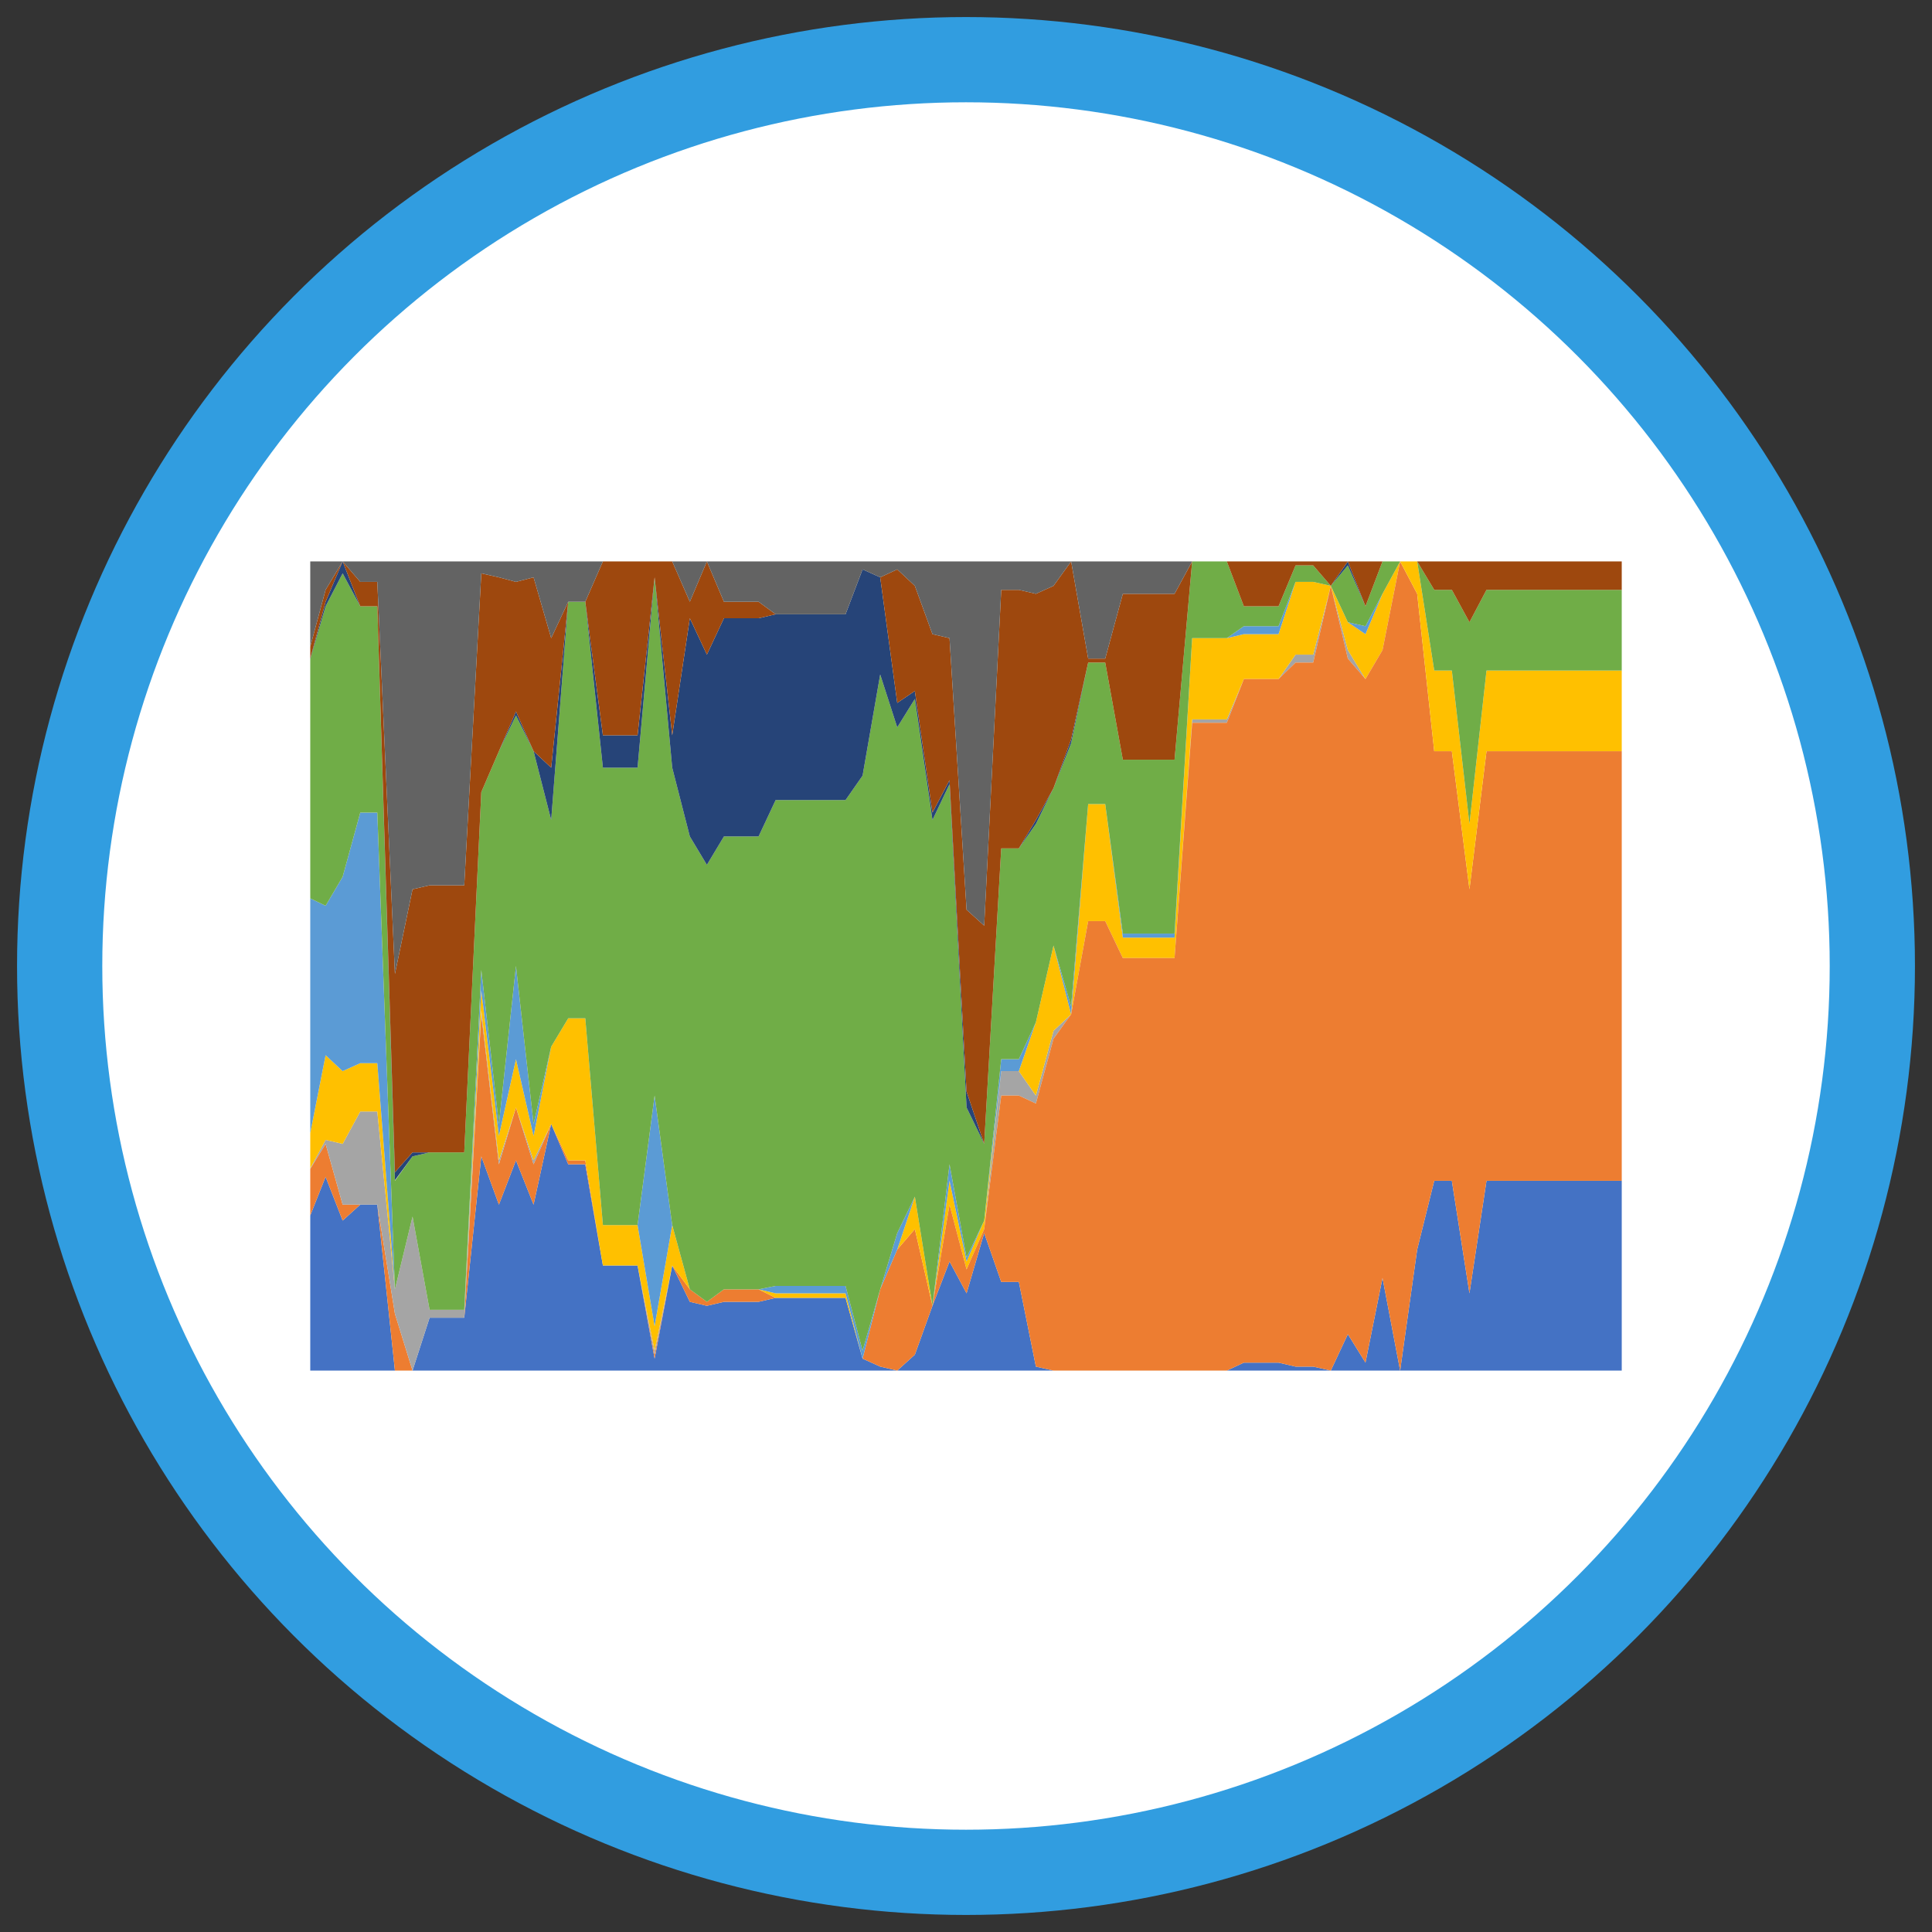 <?xml version="1.0" encoding="UTF-8"?><svg id="Layer_1" xmlns="http://www.w3.org/2000/svg" viewBox="0 0 34 34"><rect x="0" y="0" width="34" height="34" fill="#333333" stroke="none"/><defs><style>.cls-1{fill:#4472c4;}.cls-2{fill:#a5a5a5;}.cls-3{fill:#fff;stroke:#319de0;stroke-miterlimit:10;stroke-width:1.5px;}.cls-4{fill:#264478;}.cls-5{fill:#5b9bd5;}.cls-6{fill:#9e480e;}.cls-7{fill:#ffc000;}.cls-8{fill:#636363;}.cls-9{fill:#ed7d31;}.cls-10{fill:#70ad47;}</style></defs><circle class="cls-3" cx="17" cy="17" r="15.95"/><g><polygon class="cls-1" points="17.93 22.56 17.62 22.56 17.32 21.7 17.01 22.76 16.71 22.2 16.41 22.98 16.1 23.84 15.79 24.12 16.1 24.12 16.41 24.12 16.71 24.12 17.01 24.12 17.32 24.12 17.62 24.12 17.93 24.12 18.23 24.12 18.54 24.12 18.23 24.05 17.93 22.56"/><polygon class="cls-1" points="22.8 24.05 22.5 23.98 22.2 23.98 21.89 23.98 21.59 24.12 21.89 24.12 22.2 24.12 22.5 24.12 22.8 24.12 23.11 24.12 23.42 24.12 23.11 24.05 22.8 24.05"/><polygon class="cls-1" points="15.18 23.91 14.88 22.84 14.58 22.84 14.27 22.84 13.96 22.84 13.65 22.84 13.35 22.91 13.05 22.91 12.74 22.91 12.44 22.98 12.14 22.91 11.83 22.27 11.52 23.91 11.22 22.27 10.91 22.27 10.61 22.27 10.3 20.49 10 20.49 9.7 19.78 9.39 21.2 9.08 20.42 8.78 21.2 8.47 20.35 8.17 23.19 7.87 23.19 7.56 23.19 7.26 24.12 7.56 24.12 7.87 24.12 8.17 24.12 8.47 24.12 8.78 24.12 9.08 24.12 9.39 24.12 9.7 24.12 10 24.12 10.3 24.12 10.61 24.12 10.91 24.12 11.22 24.12 11.52 24.12 11.83 24.12 12.14 24.12 12.44 24.12 12.74 24.12 13.05 24.12 13.35 24.12 13.65 24.12 13.96 24.12 14.27 24.12 14.58 24.12 14.88 24.12 15.18 24.12 15.49 24.12 15.79 24.12 15.49 24.05 15.18 23.91"/><polygon class="cls-1" points="6.34 21.2 6.03 21.48 5.73 20.71 5.46 21.39 5.46 24.12 5.73 24.12 6.03 24.12 6.34 24.12 6.64 24.12 6.95 24.12 6.64 21.2 6.34 21.2"/><polygon class="cls-1" points="24.03 23.98 23.72 23.48 23.42 24.12 23.72 24.12 24.03 24.12 24.33 24.12 24.64 24.12 24.33 22.49 24.03 23.98"/><polygon class="cls-9" points="10 20.42 9.7 19.78 10 20.49 10.3 20.49 10.61 22.27 10.3 20.42 10 20.42"/><polygon class="cls-9" points="6.64 21.2 6.95 24.12 7.26 24.12 6.95 23.12 6.64 21.2"/><polygon class="cls-9" points="5.73 20.13 5.46 20.57 5.46 21.39 5.73 20.71 6.03 21.48 6.34 21.2 6.03 21.2 5.73 20.13"/><polygon class="cls-9" points="9.08 19.49 8.78 20.49 8.47 17.85 8.17 23.19 8.47 20.35 8.78 21.2 9.08 20.42 9.39 21.2 9.7 19.78 9.39 20.49 9.08 19.49"/><polygon class="cls-9" points="15.79 21.99 15.49 22.69 15.18 23.91 15.49 24.05 15.79 24.12 16.1 23.84 16.41 22.98 16.1 21.63 15.79 21.99"/><polygon class="cls-9" points="13.05 22.69 12.74 22.69 12.44 22.91 12.14 22.69 11.83 22.27 12.14 22.91 12.44 22.98 12.74 22.91 13.05 22.91 13.35 22.91 13.65 22.84 13.35 22.69 13.05 22.69"/><polygon class="cls-9" points="11.22 22.27 11.52 23.91 11.83 22.27 11.52 23.84 11.22 22.27"/><polygon class="cls-2" points="23.42 10.31 23.72 11.59 24.03 11.95 23.72 11.44 23.42 10.31"/><polygon class="cls-2" points="22.8 11.52 22.5 11.95 22.8 11.66 23.11 11.66 23.42 10.31 23.11 11.52 22.8 11.52"/><polygon class="cls-2" points="18.23 19.28 17.93 18.85 17.62 18.85 17.32 21.63 17.62 19.28 17.93 19.28 18.23 19.42 18.54 18.28 18.85 17.85 18.54 18.14 18.23 19.28"/><polygon class="cls-2" points="8.47 17.78 8.17 23.05 7.87 23.05 7.56 23.05 7.26 21.41 6.95 22.69 6.64 19.56 6.34 19.56 6.03 20.13 5.73 20.06 5.46 20.56 5.46 20.57 5.73 20.13 6.03 21.2 6.34 21.2 6.64 21.2 6.95 23.12 7.26 24.12 7.56 23.19 7.87 23.19 8.17 23.19 8.47 17.85 8.78 20.49 9.08 19.49 8.78 20.42 8.47 17.78"/><polygon class="cls-2" points="11.22 22.27 11.52 23.84 11.83 22.27 11.52 23.77 11.22 22.27"/><polygon class="cls-2" points="9.08 19.49 9.39 20.49 9.7 19.78 9.39 20.42 9.08 19.49"/><polygon class="cls-2" points="21.29 12.66 20.98 12.66 20.67 16.86 20.98 12.72 21.29 12.72 21.59 12.72 21.89 11.95 21.59 12.66 21.29 12.66"/><polygon class="cls-7" points="17.01 22.2 16.71 20.78 16.41 22.98 16.71 21.2 17.01 22.34 17.32 21.63 17.62 18.85 17.32 21.48 17.01 22.2"/><polygon class="cls-7" points="15.79 21.99 16.1 21.63 16.41 22.98 16.1 21.06 15.79 21.99"/><polygon class="cls-7" points="14.58 22.76 14.27 22.76 13.96 22.76 13.65 22.76 13.35 22.69 13.65 22.84 13.96 22.84 14.27 22.84 14.58 22.84 14.88 22.84 15.18 23.91 14.88 22.76 14.58 22.76"/><polygon class="cls-7" points="6.34 18.71 6.03 18.85 5.73 18.57 5.46 19.94 5.46 20.56 5.73 20.06 6.03 20.13 6.34 19.56 6.64 19.56 6.95 22.69 6.64 18.71 6.34 18.71"/><polygon class="cls-7" points="11.52 23.34 11.22 21.56 10.91 21.56 10.61 21.56 10.3 17.92 10 17.92 9.7 18.42 9.39 19.99 9.08 18.64 8.78 19.99 8.47 17.43 8.17 23.05 8.47 17.78 8.78 20.42 9.08 19.49 9.39 20.42 9.7 19.78 10 20.42 10.3 20.42 10.61 22.27 10.91 22.27 11.22 22.27 11.52 23.77 11.83 22.27 12.14 22.69 11.83 21.56 11.52 23.34"/><polygon class="cls-7" points="18.23 17.99 17.93 18.85 18.23 19.28 18.54 18.14 18.85 17.85 18.54 16.64 18.23 17.99"/><polygon class="cls-7" points="22.8 10.24 22.5 11.16 22.2 11.16 21.89 11.16 21.59 11.23 21.29 11.23 20.98 11.23 20.67 16.5 20.36 16.5 20.06 16.5 19.76 16.5 19.45 14.15 19.15 14.15 18.85 17.85 19.15 16.21 19.45 16.21 19.76 16.86 20.06 16.86 20.36 16.86 20.67 16.86 20.98 12.66 21.29 12.66 21.59 12.66 21.89 11.95 22.2 11.95 22.5 11.95 22.8 11.52 23.11 11.52 23.42 10.31 23.11 10.24 22.8 10.24"/><polygon class="cls-7" points="24.03 11.16 23.72 10.95 23.42 10.31 23.72 11.44 24.03 11.95 24.33 11.44 24.64 9.88 24.33 10.45 24.03 11.16"/><polygon class="cls-5" points="16.71 20.49 16.41 22.98 16.71 20.78 17.01 22.2 17.32 21.48 17.01 22.13 16.71 20.49"/><polygon class="cls-5" points="17.62 18.64 17.32 21.48 17.62 18.85 17.93 18.85 18.23 17.99 17.93 18.64 17.62 18.64"/><polygon class="cls-5" points="6.34 14.3 6.03 15.43 5.73 15.94 5.46 15.81 5.46 19.94 5.73 18.57 6.03 18.85 6.34 18.71 6.64 18.71 6.95 22.69 6.64 14.3 6.34 14.3"/><polygon class="cls-5" points="15.49 22.69 15.79 21.99 16.1 21.06 15.79 21.7 15.49 22.69"/><polygon class="cls-5" points="9.08 17 8.78 19.78 8.47 17.07 8.17 23.05 8.47 17.43 8.78 19.99 9.08 18.64 9.39 19.99 9.7 18.42 9.39 19.78 9.08 17"/><polygon class="cls-5" points="11.22 21.56 11.52 23.34 11.83 21.56 11.52 19.28 11.22 21.56"/><polygon class="cls-5" points="18.54 16.64 18.85 17.85 19.15 14.15 18.85 17.71 18.54 16.64"/><polygon class="cls-5" points="14.88 22.63 14.58 22.63 14.27 22.63 13.96 22.63 13.65 22.63 13.35 22.69 13.65 22.76 13.96 22.76 14.27 22.76 14.58 22.76 14.88 22.76 15.18 23.91 15.49 22.69 15.18 23.77 14.88 22.63"/><polygon class="cls-5" points="20.36 16.43 20.06 16.43 19.76 16.43 19.45 14.15 19.76 16.5 20.06 16.5 20.36 16.5 20.67 16.5 20.98 11.23 20.67 16.43 20.36 16.43"/><polygon class="cls-5" points="22.2 11.02 21.89 11.02 21.59 11.23 21.89 11.16 22.2 11.16 22.5 11.16 22.8 10.24 22.5 11.02 22.2 11.02"/><polygon class="cls-5" points="23.72 10.95 24.03 11.16 24.33 10.45 24.03 11.02 23.72 10.95"/><polygon class="cls-10" points="22.8 9.95 22.5 10.67 22.2 10.67 21.89 10.67 21.59 9.88 21.29 9.88 20.98 9.88 20.67 13.37 20.36 13.37 20.06 13.37 19.76 13.37 19.45 11.66 19.15 11.66 18.85 13.08 18.54 13.87 18.23 14.5 17.93 14.93 17.62 14.93 17.32 20.13 17.01 19.49 16.71 13.8 16.41 14.43 16.1 12.3 15.79 12.8 15.49 11.87 15.18 13.65 14.88 14.08 14.58 14.08 14.27 14.08 13.96 14.08 13.65 14.08 13.35 14.72 13.05 14.72 12.74 14.72 12.44 15.22 12.14 14.72 11.83 13.51 11.52 10.16 11.22 13.51 10.91 13.51 10.61 13.51 10.3 10.59 10 10.59 9.7 14.43 9.39 13.22 9.08 12.59 8.78 13.22 8.47 13.94 8.17 20.28 7.87 20.28 7.56 20.28 7.26 20.35 6.95 20.78 6.64 10.67 6.34 10.67 6.03 10.09 5.73 10.67 5.46 11.6 5.46 15.81 5.73 15.94 6.03 15.43 6.34 14.3 6.64 14.3 6.95 22.69 7.26 21.41 7.56 23.05 7.87 23.05 8.17 23.05 8.47 17.07 8.78 19.78 9.08 17 9.39 19.78 9.7 18.42 10 17.92 10.3 17.92 10.61 21.56 10.91 21.56 11.22 21.56 11.52 19.28 11.83 21.56 12.14 22.69 12.44 22.91 12.74 22.69 13.05 22.69 13.35 22.69 13.65 22.63 13.96 22.63 14.27 22.63 14.58 22.63 14.88 22.63 15.18 23.77 15.49 22.69 15.79 21.7 16.1 21.06 16.41 22.98 16.71 20.49 17.01 22.13 17.32 21.48 17.62 18.64 17.93 18.64 18.23 17.99 18.54 16.64 18.85 17.71 19.15 14.15 19.45 14.15 19.76 16.43 20.06 16.43 20.36 16.43 20.67 16.43 20.98 11.23 21.29 11.23 21.59 11.23 21.89 11.02 22.2 11.02 22.5 11.02 22.8 10.24 23.11 10.24 23.42 10.31 23.11 9.95 22.8 9.95"/><polygon class="cls-10" points="24.03 10.67 23.72 9.95 23.42 10.31 23.72 10.95 24.03 11.02 24.33 10.45 24.64 9.88 24.33 9.88 24.03 10.67"/><polygon class="cls-4" points="17.93 14.93 18.23 14.5 18.54 13.87 18.23 14.43 17.93 14.93"/><polygon class="cls-4" points="16.71 13.73 16.41 14.3 16.1 12.16 15.79 12.37 15.49 10.16 15.18 10.02 14.88 10.81 14.58 10.81 14.27 10.81 13.96 10.81 13.65 10.81 13.35 10.88 13.05 10.88 12.74 10.88 12.44 11.52 12.14 10.88 11.83 12.94 11.52 10.16 11.83 13.51 12.14 14.72 12.44 15.22 12.74 14.72 13.05 14.72 13.35 14.72 13.65 14.08 13.96 14.08 14.27 14.08 14.58 14.08 14.88 14.08 15.18 13.65 15.49 11.87 15.79 12.8 16.1 12.3 16.41 14.43 16.71 13.8 17.01 19.49 17.32 20.13 17.01 19.21 16.71 13.73"/><polygon class="cls-4" points="18.54 13.87 18.85 13.08 19.15 11.66 18.85 13.01 18.54 13.87"/><polygon class="cls-4" points="10.91 12.94 10.61 12.94 10.3 10.59 10.61 13.51 10.91 13.51 11.22 13.51 11.52 10.16 11.22 12.94 10.91 12.94"/><polygon class="cls-4" points="6.95 20.63 6.64 10.67 6.95 20.77 7.26 20.35 7.56 20.28 7.26 20.28 6.95 20.63"/><polygon class="cls-4" points="5.73 10.59 5.46 11.59 5.46 11.6 5.73 10.67 6.03 10.09 6.34 10.67 6.03 9.88 5.73 10.59"/><polygon class="cls-4" points="9.39 13.22 9.7 14.43 10 10.59 9.7 13.51 9.39 13.22"/><polygon class="cls-4" points="8.78 13.22 9.08 12.59 9.39 13.22 9.08 12.52 8.78 13.22"/><polygon class="cls-4" points="23.42 10.31 23.72 9.95 24.03 10.67 23.72 9.88 23.42 10.31"/><polygon class="cls-6" points="20.36 10.45 20.06 10.45 19.76 10.45 19.45 11.59 19.15 11.59 18.85 9.88 18.54 10.31 18.23 10.45 17.93 10.38 17.62 10.38 17.32 16.29 17.01 16.01 16.71 11.23 16.41 11.16 16.1 10.31 15.79 10.02 15.49 10.16 15.79 12.37 16.1 12.16 16.41 14.3 16.71 13.73 17.01 19.21 17.32 20.13 17.62 14.93 17.93 14.93 18.23 14.43 18.54 13.87 18.85 13.01 19.15 11.66 19.45 11.66 19.76 13.37 20.06 13.37 20.36 13.37 20.67 13.37 20.98 9.88 20.67 10.45 20.36 10.45"/><polygon class="cls-6" points="23.11 9.88 22.8 9.88 22.5 9.88 22.2 9.88 21.89 9.88 21.59 9.88 21.89 10.67 22.2 10.67 22.5 10.67 22.8 9.95 23.11 9.95 23.42 10.31 23.72 9.88 23.42 9.88 23.11 9.88"/><polygon class="cls-6" points="9.39 10.16 9.08 10.24 8.78 10.16 8.47 10.09 8.17 15.58 7.87 15.58 7.56 15.58 7.26 15.65 6.95 17.14 6.64 10.24 6.34 10.24 6.03 9.88 6.34 10.67 6.64 10.67 6.95 20.63 7.26 20.28 7.56 20.28 7.87 20.28 8.17 20.28 8.47 13.94 8.78 13.22 9.08 12.52 9.39 13.22 9.7 13.51 10 10.59 9.7 11.23 9.39 10.16"/><polygon class="cls-6" points="5.46 11.38 5.46 11.59 5.73 10.59 6.03 9.88 5.73 10.38 5.46 11.38"/><polygon class="cls-6" points="13.05 10.59 12.74 10.59 12.44 9.88 12.14 10.59 11.83 9.88 11.52 9.88 11.22 9.88 10.91 9.88 10.61 9.88 10.3 10.59 10.61 12.94 10.91 12.94 11.22 12.94 11.52 10.16 11.83 12.94 12.14 10.88 12.44 11.52 12.74 10.88 13.05 10.88 13.35 10.88 13.65 10.81 13.35 10.59 13.05 10.59"/><polygon class="cls-6" points="23.72 9.88 24.03 10.67 24.33 9.88 24.03 9.88 23.72 9.88"/><polygon class="cls-8" points="20.36 9.88 20.06 9.88 19.76 9.88 19.45 9.88 19.15 9.88 18.85 9.88 19.15 11.59 19.45 11.59 19.76 10.45 20.06 10.45 20.36 10.45 20.67 10.45 20.98 9.88 20.67 9.88 20.36 9.88"/><polygon class="cls-8" points="11.83 9.88 12.14 10.59 12.44 9.88 12.14 9.88 11.83 9.88"/><polygon class="cls-8" points="18.23 9.88 17.93 9.88 17.62 9.88 17.32 9.88 17.01 9.88 16.71 9.88 16.41 9.88 16.1 9.88 15.79 9.88 15.49 9.88 15.18 9.88 14.88 9.88 14.58 9.88 14.27 9.88 13.96 9.88 13.65 9.88 13.35 9.88 13.05 9.88 12.74 9.88 12.44 9.88 12.74 10.59 13.05 10.59 13.35 10.59 13.65 10.81 13.96 10.81 14.27 10.81 14.58 10.81 14.88 10.81 15.18 10.02 15.49 10.16 15.79 10.02 16.1 10.31 16.41 11.16 16.71 11.23 17.01 16.01 17.32 16.29 17.62 10.38 17.93 10.38 18.23 10.45 18.54 10.31 18.85 9.88 18.54 9.88 18.23 9.88"/><polygon class="cls-8" points="5.46 9.88 5.46 11.38 5.73 10.38 6.03 9.88 5.73 9.88 5.46 9.88"/><polygon class="cls-8" points="10 9.88 9.7 9.88 9.39 9.88 9.08 9.88 8.78 9.88 8.47 9.88 8.17 9.88 7.87 9.88 7.56 9.88 7.26 9.88 6.95 9.88 6.64 9.88 6.34 9.88 6.03 9.88 6.34 10.24 6.64 10.24 6.95 17.14 7.26 15.65 7.56 15.58 7.87 15.58 8.17 15.58 8.47 10.09 8.78 10.16 9.08 10.24 9.39 10.16 9.7 11.23 10 10.59 10.3 10.59 10.61 9.88 10.3 9.88 10 9.88"/><polygon class="cls-1" points="28.54 20.78 28.3 20.78 28 20.78 27.69 20.78 27.38 20.78 27.07 20.78 26.77 20.78 26.47 20.78 26.16 20.78 25.86 22.76 25.55 20.78 25.24 20.78 24.94 21.99 24.64 24.12 24.94 24.12 25.24 24.12 25.55 24.12 25.86 24.12 26.16 24.12 26.47 24.12 26.77 24.12 27.07 24.12 27.38 24.12 27.69 24.12 28 24.12 28.3 24.12 28.54 24.12 28.54 20.78"/><polygon class="cls-9" points="28.54 13.22 28.3 13.22 28 13.22 27.69 13.22 27.38 13.22 27.07 13.22 26.77 13.22 26.47 13.22 26.16 13.22 25.86 15.65 25.55 13.22 25.24 13.22 24.94 10.45 24.64 9.88 24.33 11.44 24.03 11.95 23.72 11.59 23.42 10.31 23.11 11.66 22.8 11.66 22.5 11.95 22.2 11.95 21.89 11.95 21.59 12.72 21.29 12.72 20.98 12.72 20.67 16.86 20.36 16.86 20.06 16.86 19.76 16.86 19.45 16.21 19.15 16.21 18.85 17.85 18.54 18.28 18.23 19.42 17.93 19.28 17.62 19.28 17.32 21.63 17.01 22.34 16.71 21.2 16.41 22.98 16.71 22.2 17.01 22.76 17.32 21.7 17.62 22.56 17.93 22.56 18.23 24.05 18.54 24.12 18.85 24.12 19.15 24.12 19.45 24.12 19.76 24.12 20.06 24.12 20.36 24.12 20.67 24.12 20.98 24.12 21.29 24.12 21.59 24.12 21.89 23.98 22.2 23.98 22.5 23.98 22.8 24.05 23.11 24.05 23.42 24.12 23.72 23.48 24.03 23.98 24.33 22.49 24.64 24.12 24.94 21.99 25.24 20.78 25.55 20.78 25.86 22.76 26.16 20.78 26.47 20.78 26.77 20.78 27.07 20.78 27.38 20.78 27.69 20.78 28 20.78 28.3 20.78 28.54 20.78 28.54 13.22"/><polygon class="cls-7" points="28.54 11.8 28.3 11.8 28 11.8 27.69 11.8 27.38 11.8 27.07 11.8 26.77 11.8 26.47 11.8 26.16 11.8 25.86 14.5 25.55 11.8 25.24 11.8 24.94 9.88 24.64 9.88 24.94 10.45 25.24 13.22 25.55 13.22 25.86 15.65 26.16 13.22 26.47 13.22 26.77 13.22 27.07 13.22 27.38 13.22 27.69 13.22 28 13.22 28.3 13.22 28.54 13.22 28.54 11.8"/><polygon class="cls-10" points="28.54 10.38 28.3 10.38 28 10.38 27.69 10.38 27.38 10.38 27.07 10.38 26.77 10.38 26.47 10.38 26.16 10.38 25.86 10.95 25.55 10.38 25.24 10.38 24.94 9.88 25.24 11.8 25.55 11.8 25.86 14.5 26.16 11.8 26.47 11.8 26.77 11.8 27.07 11.8 27.38 11.8 27.69 11.8 28 11.8 28.3 11.8 28.54 11.8 28.54 10.38"/><polygon class="cls-6" points="28.54 9.88 28.3 9.88 28 9.88 27.69 9.88 27.38 9.88 27.07 9.88 26.77 9.88 26.47 9.88 26.16 9.88 25.86 9.88 25.55 9.88 25.24 9.88 24.94 9.88 25.24 10.38 25.55 10.38 25.86 10.95 26.16 10.38 26.47 10.38 26.77 10.38 27.07 10.38 27.38 10.38 27.69 10.38 28 10.38 28.3 10.38 28.54 10.38 28.54 9.88"/></g></svg>